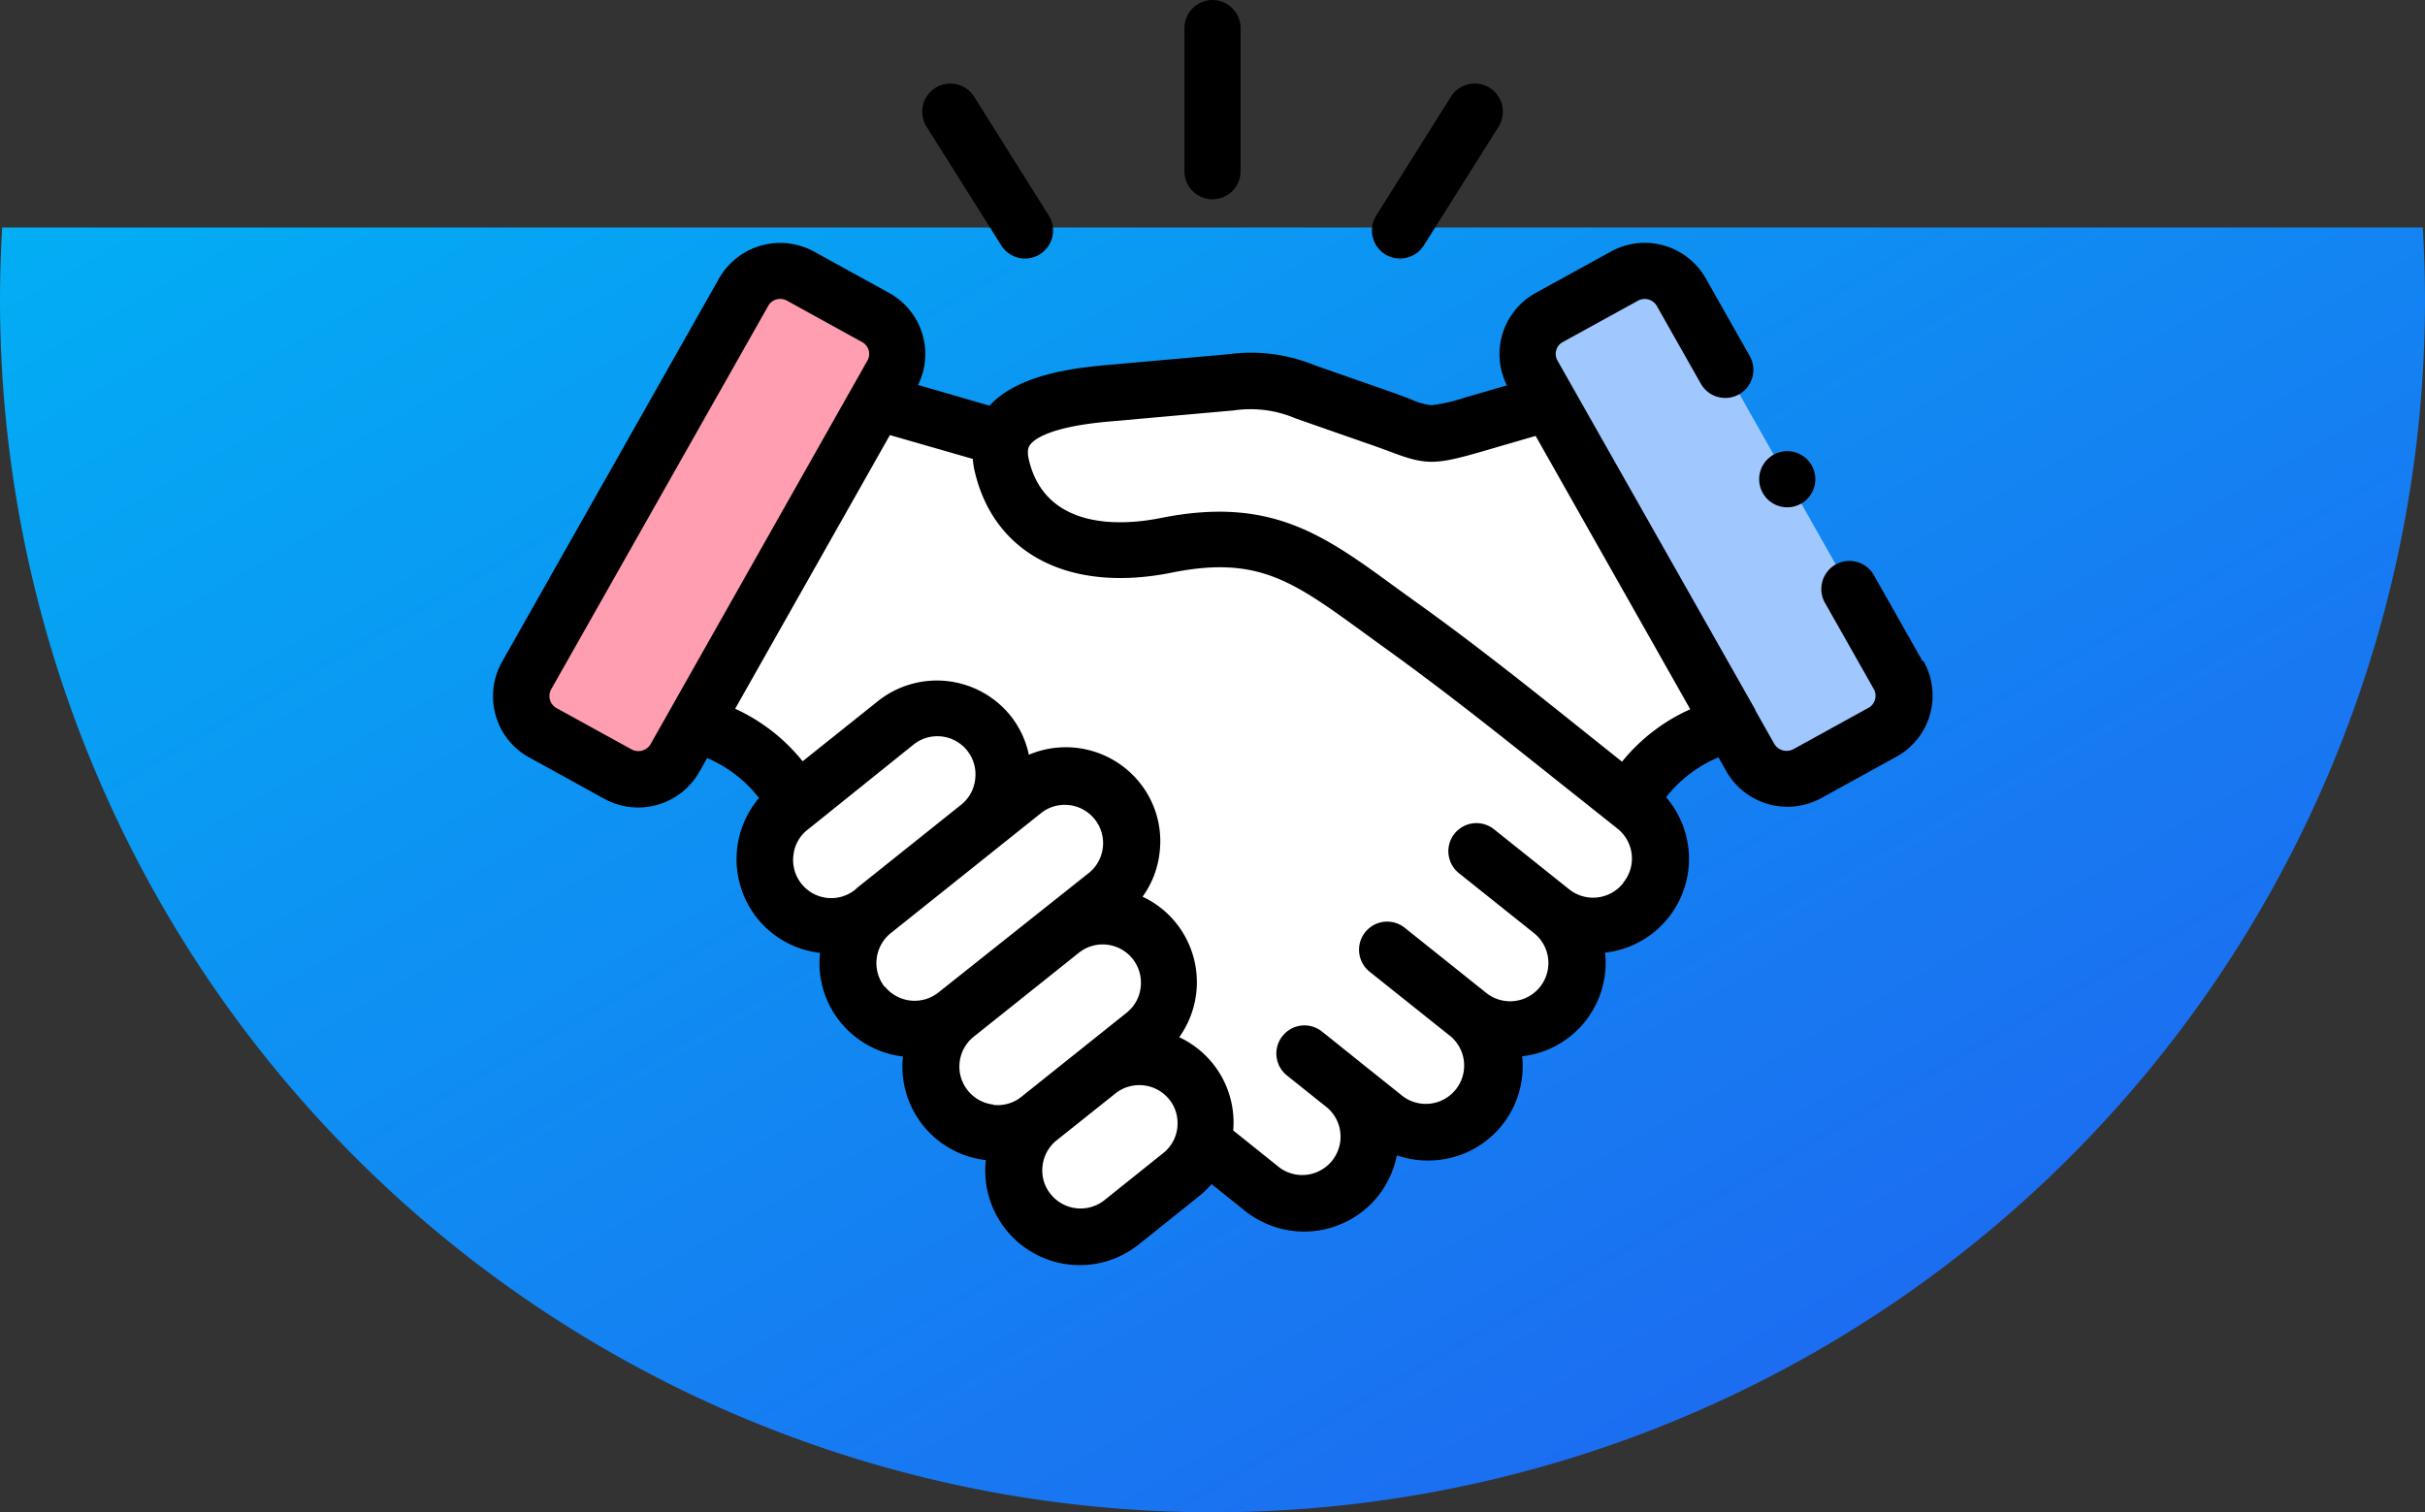 <svg id="Layer_1" data-name="Layer 1" xmlns="http://www.w3.org/2000/svg" xmlns:xlink="http://www.w3.org/1999/xlink" viewBox="0 0 234 145.95"><rect x="0" y="0" width="234" height="145.95" fill="#333333" stroke="none"/><defs><style>.cls-1{fill:url(#linear-gradient);}.cls-2{fill:#fff;}.cls-3{fill:#a0c8ff;}.cls-4{fill:#ff9eb1;}</style><linearGradient id="linear-gradient" x1="171.15" y1="223.29" x2="80.41" y2="66.13" gradientUnits="userSpaceOnUse"><stop offset="0" stop-color="#1c6df1"/><stop offset="1" stop-color="#02aef4"/></linearGradient></defs><title>ShakeHand</title><path class="cls-1" d="M1.21,111.85c-.13,2.32-.21,4.65-.21,7a117,117,0,0,0,234,0c0-2.35-.08-4.68-.21-7Z" transform="translate(-1 -89.9)"/><path class="cls-2" d="M87.4,159.69l-9.63,7.7-.52.41a6.4,6.4,0,0,0,8,10h0l10.15-8.12h0a6.4,6.4,0,0,0-8-10Z" transform="translate(-1 -89.9)"/><path class="cls-2" d="M95.4,169.68,85.25,177.8h0a6.41,6.41,0,0,0,8,10l10.15-8.1,4.47-3.57a6.41,6.41,0,0,0-8-10l-4.45,3.56Z" transform="translate(-1 -89.9)"/><path class="cls-2" d="M103.41,179.69l-10.15,8.1a6.41,6.41,0,1,0,8,10l5.69-4.55,4.46-3.57a6.4,6.4,0,1,0-8-10Z" transform="translate(-1 -89.9)"/><path class="cls-2" d="M107,193.25l-5.69,4.55a6.4,6.4,0,1,0,8,10l5.68-4.54a6.41,6.41,0,0,0,1-9,6.42,6.42,0,0,0-9-1Z" transform="translate(-1 -89.9)"/><path class="cls-2" d="M85.57,128.68,68,159.72c4.29,1.22,8,4,9.75,7.67l9.63-7.7a6.4,6.4,0,0,1,8,10l4.45-3.56a6.41,6.41,0,0,1,8,10l-4.47,3.57a6.4,6.4,0,1,1,8,10L107,193.25a6.4,6.4,0,0,1,10.13,6.83l5.72,4.57a6.4,6.4,0,1,0,8-10l3.94,3.15a6.41,6.41,0,0,0,8-10,6.4,6.4,0,1,0,8-10,6.4,6.4,0,0,0,8-10l-.51-.41L150,160.77c-4.27-3.41-9.09-7.19-13.67-10.47-8.29-5.94-12.37-9.88-22.75-7.8-7.85,1.59-14.2-.81-15.85-7.6a4.91,4.91,0,0,1,0-2.7Z" transform="translate(-1 -89.9)"/><path class="cls-2" d="M119.47,126.79l-11.76,1c-5.65.5-9.15,1.81-10,4.36a4.91,4.91,0,0,0,0,2.7c1.65,6.79,8,9.19,15.85,7.6,10.38-2.08,14.46,1.86,22.74,7.8,4.58,3.28,9.41,7.06,13.68,10.47l8.29,6.62c1.71-3.7,5.45-6.45,9.74-7.67l-17.53-31-7.29,2.11c-5,1.45-4.34,1-9.14-.67l-7.09-2.48A14,14,0,0,0,119.47,126.79Z" transform="translate(-1 -89.9)"/><path class="cls-3" d="M148.93,126l1.52,2.68,17.53,31,1.89,3.34a4.07,4.07,0,0,0,5.51,1.53l7.26-4a3.79,3.79,0,0,0,1.07-.87,4.07,4.07,0,0,0,.47-4.64l-.47-.81L163.23,118a4.05,4.05,0,0,0-5.5-1.52l-7.27,4a4,4,0,0,0-1.53,5.5Z" transform="translate(-1 -89.9)"/><path class="cls-4" d="M72.76,118l-20.93,37a4,4,0,0,0,1.53,5.51l7.26,4a4.07,4.07,0,0,0,5.51-1.53L68,159.72l17.55-31,1.5-2.64a4,4,0,0,0-1.53-5.5l-7.27-4A4.07,4.07,0,0,0,72.76,118Z" transform="translate(-1 -89.9)"/><path d="M118,109.13a2.71,2.71,0,0,0,2.71-2.71V92.61a2.71,2.71,0,1,0-5.42,0v13.81A2.71,2.71,0,0,0,118,109.13Z" transform="translate(-1 -89.9)"/><path d="M97.62,113.59a2.7,2.7,0,0,0,2.29,1.26,2.6,2.6,0,0,0,1.44-.42,2.7,2.7,0,0,0,.85-3.73L95,99.23a2.71,2.71,0,0,0-4.59,2.9Z" transform="translate(-1 -89.9)"/><path d="M134.65,114.44a2.73,2.73,0,0,0,3.74-.85l7.22-11.47A2.71,2.71,0,0,0,141,99.24L133.8,110.7A2.72,2.72,0,0,0,134.65,114.44Z" transform="translate(-1 -89.9)"/><path d="M186.53,153.73l-4.71-8.32a2.71,2.71,0,1,0-4.72,2.67l4.71,8.32a1.33,1.33,0,0,1-.49,1.8l-7.26,4a1.39,1.39,0,0,1-1.84-.49l-1.84-3.26s0,0,0-.05L151.29,124.7a1.3,1.3,0,0,1-.12-1,1.24,1.24,0,0,1,.6-.77l7.27-4a1.35,1.35,0,0,1,1.83.49l4.25,7.51a2.71,2.71,0,0,0,4.72-2.67l-4.25-7.51a6.77,6.77,0,0,0-9.17-2.56l-7.27,4a6.73,6.73,0,0,0-2.74,8.9l-4,1.16a16,16,0,0,1-3.32.76h0a6.64,6.64,0,0,1-2.05-.62c-.56-.21-1.26-.47-2.11-.77l-7.1-2.48a16.16,16.16,0,0,0-8.25-1.06l-12.1,1.08c-5.51.49-9,1.73-11,3.89l-6.89-2a6.73,6.73,0,0,0-2.76-8.86l-7.26-4a6.8,6.8,0,0,0-9.18,2.57l-20.94,37a6.76,6.76,0,0,0-.62,5.17,6.66,6.66,0,0,0,3.2,4.05l7.26,4a6.79,6.79,0,0,0,9.18-2.56l.77-1.36a12.65,12.65,0,0,1,5,3.85,9.14,9.14,0,0,0-.18,11.6,9.07,9.07,0,0,0,6.07,3.35,9,9,0,0,0,1.94,6.65,9.12,9.12,0,0,0,6.06,3.35,9.08,9.08,0,0,0,8,10A9.12,9.12,0,0,0,111,209.91l5.68-4.55a9.16,9.16,0,0,0,1.23-1.18l3.24,2.59a9.14,9.14,0,0,0,12.82-1.43,9.26,9.26,0,0,0,1.82-3.94,8.93,8.93,0,0,0,3,.5,9.09,9.09,0,0,0,9.09-10.06,9.07,9.07,0,0,0,8-10,9.11,9.11,0,0,0,5.89-15,12.58,12.58,0,0,1,5.05-3.85l.77,1.36a6.79,6.79,0,0,0,9.18,2.56l7.26-4a6.74,6.74,0,0,0,2.58-9.21Zm-122.76,8a1.37,1.37,0,0,1-1.83.49l-7.27-4a1.33,1.33,0,0,1-.48-1.8l20.94-37a1.32,1.32,0,0,1,1.16-.67,1.35,1.35,0,0,1,.67.18l7.26,4h0a1.32,1.32,0,0,1,.6.77,1.3,1.3,0,0,1-.12,1Zm19.79,14a3.68,3.68,0,0,1-6-3.29A3.62,3.62,0,0,1,79,169.92L89.1,161.8a3.68,3.68,0,0,1,6,3.3,3.65,3.65,0,0,1-1.35,2.46l0,0-10.11,8.08Zm2.81,9.42a3.71,3.71,0,0,1,.58-5.19h0l14.62-11.68a3.7,3.7,0,0,1,4.62,5.77L91.57,185.67a3.7,3.7,0,0,1-5.2-.57Zm10.48,11.35a3.69,3.69,0,0,1-1.9-6.54h0l10.12-8.08,0,0a3.69,3.69,0,0,1,6,3.29,3.64,3.64,0,0,1-1.36,2.47l-10.15,8.11a3.64,3.64,0,0,1-2.72.78Zm17.76,2.2a3.64,3.64,0,0,1-1.36,2.48l-5.67,4.54a3.7,3.7,0,0,1-5.2-.58,3.6,3.6,0,0,1-.78-2.7,3.67,3.67,0,0,1,1.35-2.48h0l5.68-4.53h0a3.71,3.71,0,0,1,5.2.58A3.63,3.63,0,0,1,114.61,198.65Zm43-23.55a3.7,3.7,0,0,1-5.19.58h0l-7.26-5.8a2.71,2.71,0,0,0-3.38,4.24l7.25,5.79a3.69,3.69,0,1,1-4.62,5.76l-7.86-6.28a2.71,2.71,0,0,0-3.39,4.24l7.87,6.28a3.7,3.7,0,0,1-4.62,5.77l-3.92-3.13,0,0-3.3-2.65-.62-.49a2.7,2.7,0,0,0-3.81.42,2.59,2.59,0,0,0-.3.46,2.71,2.71,0,0,0,.72,3.35l3.94,3.15a3.7,3.7,0,0,1-4.63,5.76L120,199a9.09,9.09,0,0,0-5.21-9,9.13,9.13,0,0,0-.29-11,9,9,0,0,0-3.25-2.56,8.93,8.93,0,0,0,1.65-4.31,9,9,0,0,0-1.93-6.7,9.14,9.14,0,0,0-10.69-2.69A9,9,0,0,0,98.53,159a9.13,9.13,0,0,0-12.82-1.43l-7.26,5.8a17.89,17.89,0,0,0-6.51-5.07l14.93-26.41,8,2.3a7.73,7.73,0,0,0,.22,1.35c1.92,7.91,9.21,11.6,19,9.62,8.26-1.66,11.66.82,18.44,5.75l2.19,1.59c4.87,3.49,10.08,7.6,13.57,10.38l8.8,7a3.68,3.68,0,0,1,.57,5.18Zm-.08-11.73-5.91-4.72c-3.53-2.82-8.81-7-13.79-10.56l-2.16-1.56c-7-5.12-12.1-8.81-22.7-6.68-3.24.65-11,1.41-12.68-5.59-.24-1,0-1.33.11-1.48.36-.5,1.82-1.73,7.53-2.24l12.11-1.08a11.1,11.1,0,0,1,6,.78l7.1,2.48c.79.27,1.42.51,2,.72,3.42,1.3,4.33,1.3,8.81,0l5.23-1.52,14.92,26.38A17.79,17.79,0,0,0,157.55,163.37Z" transform="translate(-1 -89.9)"/><path d="M173.46,138.86a2.71,2.71,0,1,0-2.71-2.71h0A2.71,2.71,0,0,0,173.46,138.86Z" transform="translate(-1 -89.9)"/></svg>